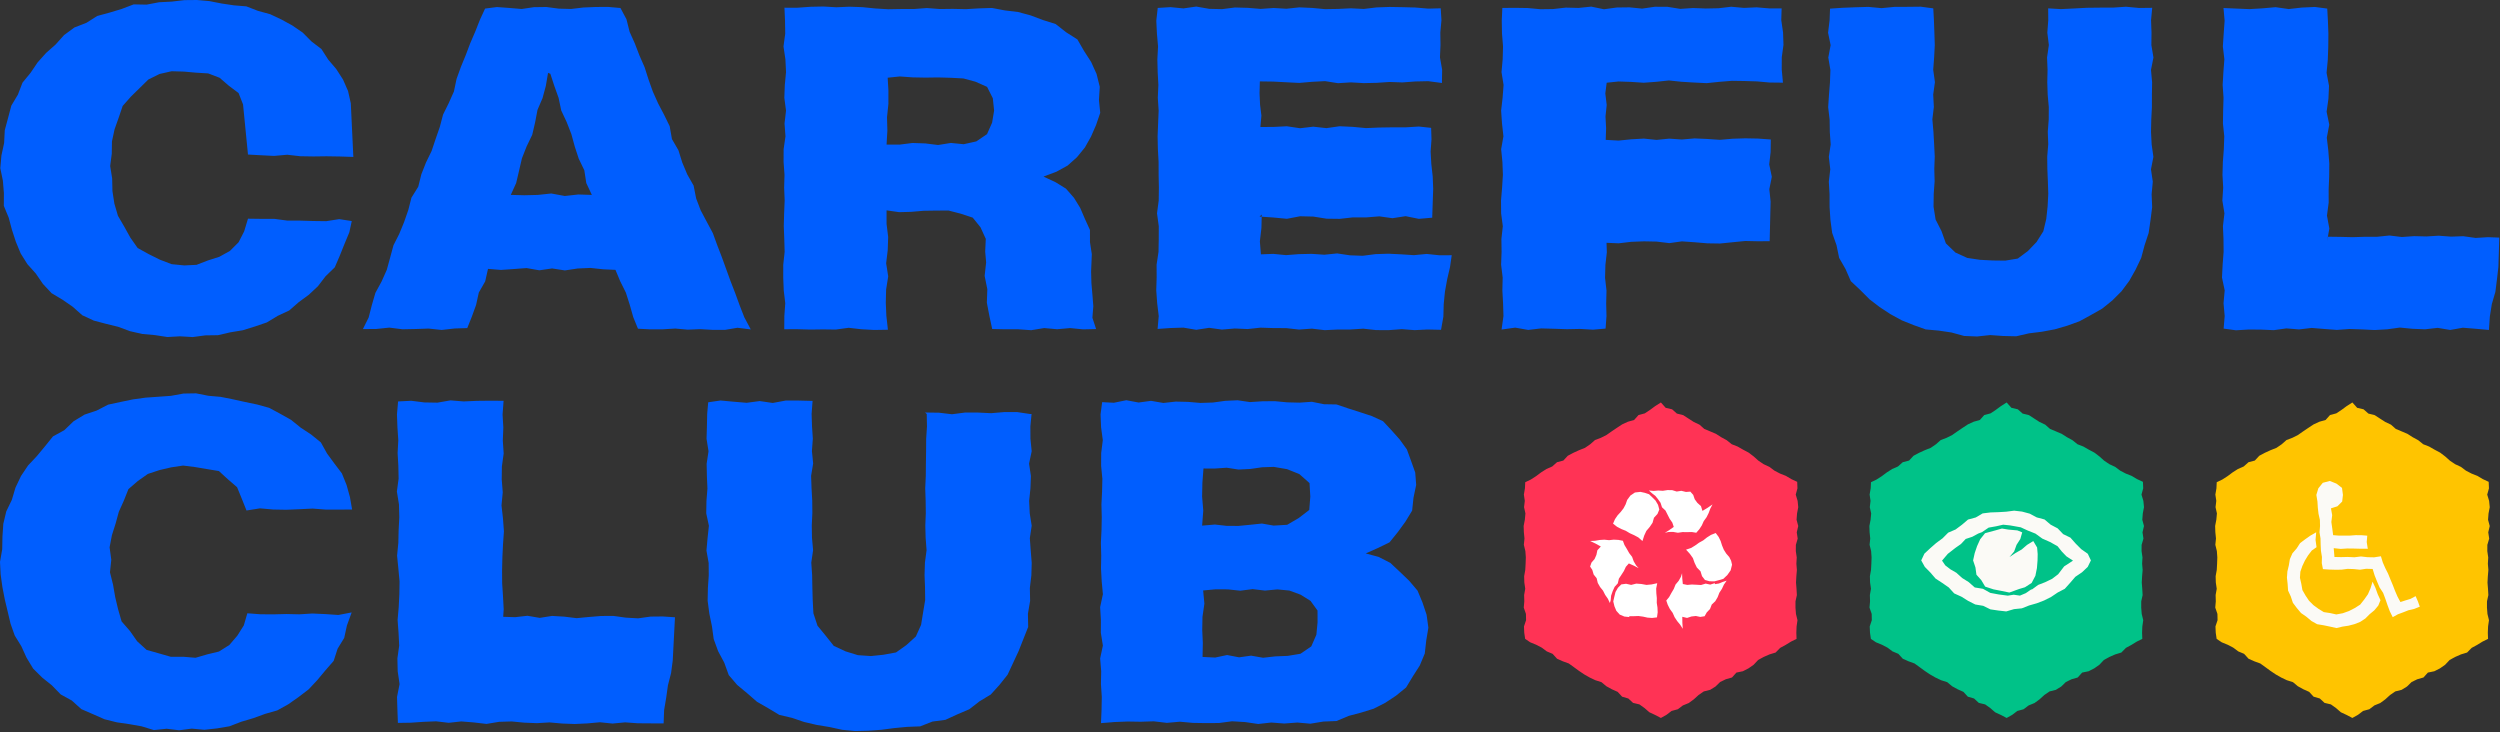 <?xml version="1.0" encoding="UTF-8"?>
<svg width="1786px" height="523px" viewBox="0 0 1786 523" version="1.1" xmlns="http://www.w3.org/2000/svg" xmlns:xlink="http://www.w3.org/1999/xlink">
    <rect x="0" y="0" width="1786" height="523" fill="#333333" stroke="none"/>
    <title>logotext</title>
    <g id="logotext" stroke="none" stroke-width="1" fill="none" fill-rule="evenodd">
        <g id="carefulclub" transform="translate(-0, 0.001)" fill="#005EFF">
            <polygon id="Fill-1" points="140.667 0 131.761 0.087 122.702 1.147 113.65 1.603 104.748 3.307 95.501 3.13 86.937 6.399 78.266 9.011 69.454 11.405 61.728 16.301 53.168 19.632 45.801 25.031 39.669 31.849 32.918 37.822 26.9 44.546 21.845 52.015 16.056 59.069 12.803 67.577 8.104 75.451 5.762 84.262 3.407 93.045 2.946 102.158 1.016 111.071 0.22 120.161 2.055 129.089 2.789 137.992 2.735 147.093 6.219 155.506 8.524 164.146 11.309 172.683 14.753 181.023 19.541 188.672 25.558 195.401 30.663 202.824 36.817 209.423 44.615 214.086 51.95 219.146 58.795 225.225 66.998 229.031 75.757 231.343 84.457 233.479 92.906 236.604 101.687 238.591 110.657 239.395 119.592 240.774 128.616 240.264 137.658 240.799 146.629 239.592 155.698 239.456 164.523 237.412 173.451 235.939 182.092 233.245 190.656 230.331 198.422 225.625 206.588 221.819 213.402 215.878 220.601 210.59 227.138 204.474 232.578 197.368 239.168 190.975 242.76 182.619 246.103 174.269 249.571 165.947 251.303 157.92 242.313 156.545 233.011 158.006 223.739 157.885 214.476 157.614 205.215 157.58 195.95 156.348 186.687 156.352 177.164 156.226 174.434 165.289 170.452 173.065 164.26 179.251 156.709 183.451 148.598 186.038 140.394 189.197 131.662 189.613 122.619 188.723 114.177 185.498 106.271 181.556 98.342 177.188 93.134 169.786 88.813 161.995 84.261 154.165 81.713 145.48 80.329 136.548 80.134 127.53 78.716 118.563 79.852 109.804 79.985 100.977 81.848 92.358 84.798 84.064 87.643 75.675 93.532 69.014 99.699 62.982 105.978 56.808 113.934 52.856 122.61 50.891 131.454 51.146 140.021 51.916 148.709 52.439 156.871 55.552 163.449 61.227 170.437 66.482 173.635 74.624 177.151 110.402 186.367 110.906 195.771 111.379 205.169 110.549 214.558 111.616 223.946 111.768 233.337 111.645 242.728 111.796 252.428 112.105 250.614 73.776 248.653 65.043 245.059 56.839 240.22 49.325 234.462 42.557 229.627 35.042 222.537 29.62 216.24 23.287 208.888 18.225 201.05 13.942 192.962 10.125 184.335 7.776 175.993 4.541 167.04 3.805 158.276 2.495 149.536 0.774"></polygon>
            <path d="M413.133,138.94 L403.483,140.009 L393.841,138.227 L384.207,139.25 L374.575,139.488 L364.905,139.229 L368.731,130.81 L370.824,121.915 L372.893,113.04 L376.233,104.578 L380.212,96.33 L382.286,87.458 L383.992,78.492 L387.593,70.097 L389.951,61.332 L391.526,52.047 L393.175,52.729 L395.987,61.319 L399.06,69.929 L400.947,78.924 L404.852,87.262 L408.18,95.791 L410.589,104.629 L413.432,113.324 L417.424,121.605 L418.857,130.811 L422.821,139.242 L413.133,138.94 Z M531.738,226.676 L528.404,218.128 L525.266,209.507 L521.947,200.968 L518.822,192.351 L515.695,183.733 L512.4,175.184 L509.263,166.569 L504.913,158.448 L500.593,150.32 L497.323,141.763 L495.53,132.62 L490.97,124.586 L487.428,116.154 L484.689,107.384 L480.051,99.382 L478.425,90.164 L474.387,81.92 L470.112,73.773 L466.375,65.409 L463.299,56.776 L460.508,48.034 L456.829,39.645 L453.549,31.099 L449.805,22.742 L447.551,13.78 L443.254,5.717 L434.482,4.941 L425.639,4.988 L416.801,5.354 L407.972,6.409 L399.144,6.169 L390.313,4.998 L381.483,5.113 L372.652,6.429 L363.825,5.673 L355.003,5.032 L346.539,6.131 L342.871,14.093 L339.528,22.556 L335.923,30.914 L332.711,39.411 L329.254,47.815 L326.17,56.362 L324.279,65.36 L320.57,73.67 L316.523,81.85 L314.201,90.676 L311.22,99.259 L308.337,107.87 L304.339,116.064 L301.015,124.502 L298.802,133.375 L293.924,141.236 L291.668,150.092 L288.68,158.668 L285.232,167.07 L281.105,175.214 L278.716,184.019 L276.304,192.809 L272.597,201.114 L268.213,209.16 L265.656,217.894 L263.396,226.745 L259.248,235.092 L268.796,235.021 L278.151,234.039 L287.498,235.235 L296.839,235.051 L306.178,234.727 L315.519,235.723 L324.861,234.661 L333.804,234.383 L337.025,226.366 L340.108,217.869 L342.065,208.996 L346.623,201.014 L348.628,192.09 L357.847,192.837 L367.002,192.204 L376.147,191.504 L385.283,193.1 L394.419,191.767 L403.557,193.19 L412.695,191.809 L421.833,191.409 L430.967,192.395 L439.684,192.782 L443.024,200.819 L447.111,209.025 L449.885,217.702 L452.367,226.477 L455.753,234.833 L464.576,235.294 L473.485,235.254 L482.386,234.713 L491.28,235.509 L500.173,235.148 L509.069,235.645 L517.963,235.664 L526.859,234.152 L536.357,235.341 L531.738,226.676 Z" id="Fill-2"></path>
            <path d="M708.768,87.603 L705.129,95.819 L697.45,101.022 L688.442,103.027 L679.311,102.115 L670.181,103.589 L661.05,102.46 L651.927,102.145 L642.811,103.291 L633.362,103.277 L633.939,93.378 L633.68,83.791 L634.674,74.214 L634.684,64.646 L634.156,55.517 L642.824,54.623 L651.951,55.27 L661.072,55.445 L670.184,55.318 L679.295,55.569 L688.251,56.043 L696.837,58.362 L705.172,62.06 L709.269,70.201 L710.189,78.97 L708.768,87.603 Z M781.065,218.664 L780.414,210.463 L779.711,202.243 L779.488,194.008 L779.995,181.581 L778.682,173.005 L778.677,164.291 L775.056,156.36 L771.712,148.553 L767.227,141.284 L761.522,134.77 L754.152,130.206 L745.475,126.139 L754.685,122.691 L762.642,118.325 L769.406,112.29 L775.081,105.312 L779.454,97.513 L783.039,89.292 L785.998,80.62 L785.087,71.463 L785.673,62.017 L783.393,52.844 L779.515,44.286 L774.469,36.451 L769.673,28.154 L761.607,23.026 L754.162,17.171 L745.101,14.314 L736.344,11.012 L727.269,8.57 L717.94,7.444 L708.65,5.685 L699.209,5.991 L689.951,6.548 L680.692,6.339 L671.439,6.451 L662.194,5.741 L652.951,6.43 L643.705,6.445 L634.459,6.608 L625.213,6.04 L615.971,5.098 L606.734,4.791 L597.491,5.189 L588.257,4.649 L579.018,4.842 L569.774,5.511 L560.414,5.498 L560.816,14.805 L560.97,23.994 L559.728,33.177 L561.093,42.353 L561.537,51.526 L560.672,60.703 L560.324,69.879 L561.532,79.056 L560.467,88.228 L561.141,97.396 L559.823,106.569 L559.788,115.734 L560.452,124.904 L560.194,134.079 L560.558,143.252 L560.179,152.423 L559.932,161.596 L560.289,170.767 L560.547,179.938 L559.553,189.107 L559.543,198.279 L559.896,207.446 L560.987,216.618 L560.338,225.786 L560.272,235.21 L569.686,235.191 L578.841,235.441 L587.99,235.318 L597.13,235.437 L606.27,234.175 L615.413,235.225 L624.554,235.723 L634.325,235.563 L633.21,225.567 L632.814,216.183 L633.045,206.806 L634.539,197.436 L633.065,188.068 L634.194,178.697 L634.51,169.326 L633.364,159.956 L633.357,150.274 L642.382,151.572 L651.103,151.333 L659.801,150.577 L668.491,150.443 L677.595,150.393 L686.414,152.672 L694.929,155.49 L700.462,162.369 L704.243,170.631 L703.824,179.766 L704.494,187.496 L703.429,197.1 L705.347,206.629 L705.006,216.232 L706.8,225.634 L708.819,235.043 L718.126,235.245 L727.41,235.229 L736.686,235.892 L745.955,234.36 L755.222,235.207 L764.493,234.372 L773.762,235.3 L783.07,235.082 L780.414,227.037 L781.065,218.664 Z" id="Fill-3"></path>
            <polygon id="Fill-4" points="1023.173 155.519 1013.613 156.344 1004.199 154.434 994.776 155.881 985.359 154.561 975.937 155.323 966.511 155.299 957.084 156.349 947.658 156.229 938.235 154.721 928.81 154.493 919.377 156.304 909.937 155.407 899.826 154.712 901.389 153.276 901.167 162.846 900.048 172.423 900.807 181.705 909.629 181.366 918.761 182.262 927.889 181.559 937.011 181.349 946.142 181.966 955.268 181.041 964.398 182.393 973.531 182.727 982.666 181.548 991.8 181.245 1000.932 181.684 1010.065 182.289 1019.205 181.415 1028.352 182.371 1037.119 182.331 1035.894 190.791 1033.87 199.513 1032.278 208.306 1031.39 217.22 1031.146 226.245 1029.482 235.61 1019.763 235.396 1010.587 235.845 1001.415 235.149 992.24 235.845 983.067 235.814 973.89 234.806 964.715 235.393 955.538 235.415 946.36 235.865 937.187 234.774 928.019 235.441 918.842 234.41 909.67 234.37 900.494 234.078 891.315 235.072 882.135 234.675 872.955 235.45 863.777 234.196 854.599 235.613 845.412 234.051 836.219 234.335 826.981 234.998 827.798 225.786 826.688 216.618 826.027 207.447 826.313 198.279 826.269 189.107 827.642 179.938 827.804 170.767 827.821 161.597 826.566 152.423 827.779 143.253 827.9 134.079 827.724 124.904 827.694 115.734 827.191 106.57 826.99 97.396 827.351 88.228 827.736 79.056 827.137 69.879 827.535 60.703 827.047 51.527 826.817 42.352 827.309 33.178 826.504 23.995 826.065 14.805 827.077 5.666 836.225 5.097 845.427 6.007 854.628 4.681 863.83 6.314 873.031 6.529 882.236 5.35 891.438 5.6 900.642 6.367 909.848 5.702 919.049 6.248 928.244 5.249 937.449 5.666 946.648 6.532 955.852 6.379 965.059 5.932 974.267 6.391 983.474 5.291 992.679 4.96 1001.885 5.12 1011.1 5.363 1020.32 6.166 1029.243 5.925 1029.771 14.455 1028.968 23.292 1029.101 32.131 1028.709 40.977 1030.272 49.83 1030.116 59.282 1020.324 58 1011.113 58.2 1001.907 58.881 992.693 58.557 983.483 59.171 974.27 59.377 965.052 58.847 955.834 59.423 946.615 57.963 937.401 58.44 928.184 59.235 918.959 58.775 909.729 58.286 900.038 58.15 899.817 66.665 900.177 74.651 901.161 82.65 900.419 90.741 909.921 90.669 919.335 90.202 928.758 91.609 938.176 90.498 947.598 91.537 957.024 90.187 966.449 90.629 975.876 91.512 985.3 91.111 994.725 90.96 1004.157 90.974 1013.597 90.393 1022.397 91.332 1022.66 99.488 1022.039 108.325 1022.532 117.164 1023.524 126.01 1023.869 134.856"></polygon>
            <polygon id="Fill-5" points="1073.262 5.682 1082.277 5.599 1091.365 5.733 1100.449 6.582 1109.535 6.464 1118.621 5.426 1127.71 5.665 1136.796 4.729 1145.885 6.613 1154.975 5.36 1164.061 5.241 1173.141 6.152 1182.23 4.823 1191.313 4.872 1200.401 6.349 1209.492 5.729 1218.584 6.076 1227.676 5.899 1236.766 4.812 1245.856 5.641 1254.954 5.237 1264.06 6.008 1272.793 5.999 1272.545 14.42 1273.821 23.222 1274.114 32.026 1272.907 40.837 1272.867 49.654 1273.74 59.058 1264.17 58.953 1255.182 58.148 1246.199 57.87 1237.206 57.739 1228.219 58.468 1219.229 59.401 1210.234 58.963 1201.239 58.419 1192.243 57.47 1183.25 58.441 1174.256 59.107 1165.255 58.509 1156.247 58.209 1147.814 59.097 1146.841 66.728 1147.827 74.987 1146.966 83.252 1147.406 91.524 1147.124 99.92 1156.286 100.43 1165.328 99.517 1174.379 99.007 1183.425 99.949 1192.475 99.041 1201.529 99.666 1210.582 98.872 1219.636 99.272 1228.688 99.895 1237.74 99.107 1246.8 98.819 1255.867 98.99 1265.072 99.654 1264.934 108.635 1263.935 117.472 1265.795 126.311 1264.004 135.157 1264.929 144.009 1264.245 172.298 1255.886 172.363 1246.844 172.165 1237.793 173.054 1228.748 173.972 1219.699 173.831 1210.645 173.067 1201.59 172.429 1192.536 173.684 1183.486 172.589 1174.433 172.41 1165.372 172.754 1156.306 173.822 1147.7 173.459 1147.928 180.213 1146.9 189.331 1146.646 198.447 1147.688 207.564 1147.454 216.689 1147.674 225.82 1147.031 234.74 1137.988 235.521 1128.736 234.987 1119.484 235.178 1110.234 234.865 1100.983 234.618 1091.725 235.698 1082.459 234.056 1072.718 235.433 1074.069 225.786 1073.79 216.618 1073.292 207.447 1073.508 198.279 1072.389 189.107 1072.729 179.938 1072.598 170.767 1073.609 161.597 1072.404 152.423 1072.33 143.253 1073.089 134.079 1073.67 124.904 1073.325 115.734 1072.418 106.57 1074.042 97.396 1073.033 88.228 1072.403 79.056 1073.451 69.879 1074.152 60.703 1072.679 51.527 1073.505 42.352 1073.762 33.178 1073.027 23.994 1072.855 14.804"></polygon>
            <polygon id="Fill-6" points="1381.135 5.98 1381.597 14.464 1381.924 23.314 1382.206 32.16 1381.75 41 1381.087 49.849 1382.315 58.692 1381.079 67.541 1381.545 76.392 1380.48 85.244 1381.246 94.096 1381.745 102.945 1382.176 111.796 1381.862 120.654 1382.093 129.519 1381.456 138.383 1381.321 147.641 1382.781 156.815 1386.998 165.083 1390.141 173.872 1396.91 180.391 1405.395 184.258 1414.484 185.612 1423.564 186.084 1432.515 186.192 1441.486 184.727 1448.762 179.306 1454.9 172.897 1459.752 165.225 1461.861 156.381 1462.824 147.401 1463.284 138.383 1462.993 129.534 1462.629 120.684 1462.542 111.838 1463.263 102.998 1462.934 94.149 1463.604 85.305 1463.656 76.458 1462.86 67.605 1462.574 58.754 1462.779 49.902 1462.415 41.053 1463.693 32.202 1462.612 23.344 1463.279 14.479 1463.209 5.962 1472.203 6.507 1481.527 6.06 1490.85 5.557 1500.171 5.448 1509.493 5.44 1518.824 4.804 1528.161 5.692 1537.53 5.582 1536.718 14.486 1537.046 23.359 1536.948 32.227 1538.424 41.089 1536.67 49.961 1537.469 58.827 1537.327 67.697 1537.319 76.571 1536.872 85.445 1536.687 94.319 1537.15 103.191 1538.388 112.064 1536.659 120.944 1537.956 129.831 1537.123 138.718 1537.501 148.021 1536.328 157.255 1534.995 166.449 1532.076 175.268 1529.683 184.217 1525.693 192.573 1521.141 200.644 1515.596 208.098 1509.02 214.67 1501.767 220.499 1493.686 225.094 1485.515 229.549 1476.763 232.705 1467.825 235.293 1458.689 236.999 1449.479 238.136 1440.346 240.245 1431.004 240.027 1421.703 239.38 1412.433 240.384 1403.165 240.004 1394.132 237.528 1385.029 236.179 1375.758 235.345 1367.031 232.229 1358.472 228.774 1350.403 224.353 1342.752 219.331 1335.508 213.755 1329.06 207.266 1322.225 200.859 1318.491 192.299 1313.886 184.226 1311.993 175.117 1308.892 166.355 1307.658 157.165 1307.052 147.92 1307.031 138.665 1306.515 129.797 1307.549 120.928 1306.526 112.064 1307.835 103.205 1307.217 94.337 1307.081 85.475 1306.043 76.608 1306.626 67.737 1307.325 58.867 1307.642 49.996 1306.138 41.128 1307.798 32.258 1305.974 23.381 1307.056 14.498 1307.391 6.169 1316.186 5.568 1325.51 5.191 1334.833 4.925 1344.155 5.813 1353.477 4.904 1362.807 4.879 1372.161 4.775"></polygon>
            <polygon id="Fill-7" points="1644.39 5.402 1635.045 6.47 1625.708 5.126 1616.372 5.952 1607.034 6.512 1597.696 6.133 1588.466 5.724 1589.263 14.81 1588.612 23.994 1588.009 33.178 1589.089 42.352 1588.39 51.527 1587.867 60.703 1588.484 69.879 1588.214 79.056 1588.068 88.228 1589.015 97.396 1588.698 106.57 1588.011 115.734 1587.749 124.904 1588.242 134.079 1587.654 143.253 1589.129 152.423 1588.064 161.597 1588.454 170.767 1588.546 179.938 1587.847 189.107 1587.386 198.279 1589.316 207.447 1588.494 216.618 1589.312 225.786 1588.559 234.754 1597.378 235.954 1606.396 235.408 1615.409 235.47 1624.414 235.863 1633.417 234.605 1642.423 235.34 1651.429 234.278 1660.434 235.012 1669.436 235.69 1678.434 235.033 1687.438 235.329 1696.432 235.773 1705.432 235.259 1714.436 234.006 1723.44 234.888 1732.44 235.261 1741.442 234.219 1750.442 235.729 1759.443 234.116 1768.442 234.857 1778.088 235.714 1778.751 226.075 1780.166 217.215 1782.697 208.545 1783.819 199.653 1784.849 190.744 1785.501 169.736 1777.381 169.444 1768.576 169.98 1759.776 168.745 1750.984 169.047 1742.194 168.379 1733.401 168.916 1724.609 168.697 1715.816 169.321 1707.026 168.233 1698.241 169.154 1689.451 169.163 1680.67 169.433 1671.883 169.22 1663.15 169.11 1662.421 172.593 1664.084 163.302 1662.383 154.015 1663.605 144.737 1663.587 135.461 1663.969 126.182 1664.056 116.903 1663.348 107.624 1662.263 98.349 1664.04 89.079 1662.122 79.803 1663.44 70.536 1663.845 61.264 1662.103 51.987 1662.978 42.711 1663.313 33.437 1663.401 24.162 1663.064 14.889 1662.579 6.132 1653.74 4.969"></polygon>
            <polygon id="Fill-8" points="131.122 281.148 122.08 282.791 113.064 283.437 104.034 284.069 95.05 285.302 86.158 287.153 77.214 289.082 69.082 293.297 60.382 296.201 52.564 300.953 45.928 307.331 37.843 311.761 32.093 318.908 26.314 325.855 20.066 332.506 14.983 340.089 11.065 348.336 8.468 357.085 4.478 365.342 2.363 374.225 1.753 383.348 1.577 392.413 -2.84217094e-14 401.424 0.465 410.41 1.7 419.311 3.4 428.104 5.464 436.801 7.53 445.533 10.521 454.012 15.245 461.681 18.976 469.889 23.669 477.633 30.101 484.015 37.113 489.661 43.391 496.11 51.284 500.45 58.101 506.59 66.401 510.195 74.679 513.838 83.454 516.034 92.382 517.325 101.195 518.891 109.928 521.569 119.019 520.617 127.977 521.697 136.956 520.532 146.031 521.356 155.012 520.376 163.918 518.862 172.409 515.594 180.986 513.053 189.376 509.996 198.086 507.506 205.971 503.121 213.342 497.935 220.504 492.466 226.659 485.886 232.405 478.989 238.37 472.141 241.195 463.42 245.914 455.711 247.829 446.881 251.231 437.526 241.691 439.34 232.371 438.699 223.1 438.293 213.837 438.87 204.576 438.659 195.312 438.892 186.048 438.832 176.701 438.12 174.195 446.742 169.543 454.133 163.85 460.776 156.442 465.446 148.01 467.489 139.698 469.909 131.027 469.201 122.099 469.229 113.54 466.77 104.746 464.283 97.998 458.144 92.841 450.804 86.864 443.913 84.346 435.181 82.283 426.467 80.752 417.664 78.567 408.854 79.508 399.828 78.291 391.007 79.956 382.331 82.615 373.963 84.903 365.6 88.452 357.708 91.761 349.41 98.491 343.604 105.626 338.573 113.873 335.851 122.224 333.88 130.814 332.593 139.326 333.659 147.695 335.083 156.38 336.517 162.853 342.44 169.374 348.065 172.638 356.052 176.098 364.702 185.73 363.165 195.134 363.996 204.532 364.167 213.921 363.783 223.31 363.329 232.7 364.045 242.091 364.046 251.552 364.013 249.982 355.039 247.592 346.46 244.241 338.191 238.83 331.054 233.635 323.968 229.237 316.072 222.295 310.43 214.875 305.554 207.964 299.964 200.211 295.611 192.33 291.373 183.714 288.983 175.007 287.172 166.365 285.253 157.669 283.52 148.836 282.74 140.038 281.002"></polygon>
            <polygon id="Fill-9" points="284.401 286.789 293.827 286.319 303.166 287.495 312.503 287.655 321.839 286.018 331.175 286.779 340.521 286.374 349.872 286.266 359.764 286.334 359.038 296.153 359.575 305.426 359.207 314.701 359.822 323.975 358.548 333.25 358.433 342.528 359.163 351.8 358.274 361.067 359.32 370.343 360.005 379.613 359.351 388.888 358.901 398.167 358.685 407.446 358.747 416.725 359.344 426.001 359.839 435.279 359.478 440.647 368.014 440.912 376.8 439.907 385.582 441.406 394.373 440.01 403.158 440.531 411.947 441.617 420.74 440.768 429.533 440.053 438.325 440.023 447.115 441.247 455.908 441.74 464.707 440.492 473.512 440.402 482.204 440.984 480.596 471.945 479.423 480.829 477.18 489.538 475.937 498.419 474.447 507.266 474.087 516.815 464.577 516.771 455.577 516.704 446.577 516.052 437.577 516.903 428.574 515.979 419.572 516.81 410.57 517.224 401.565 516.89 392.565 516.088 383.57 516.62 374.567 516.27 365.57 515.404 356.567 515.666 347.562 517.167 338.555 516.113 329.548 515.382 320.546 516.373 311.541 515.311 302.527 515.676 293.509 516.293 284.257 516.444 283.906 507.05 283.632 497.882 285.457 488.71 284.113 479.543 283.899 470.372 285.188 461.202 284.719 452.031 284.038 442.86 284.844 433.687 285.298 424.517 285.44 415.343 284.587 406.168 283.676 396.998 284.565 387.833 284.786 378.66 285.267 369.492 285.012 360.32 283.529 351.143 284.764 341.967 284.572 332.79 284.06 323.617 284.541 314.441 283.923 305.258 283.591 296.073"></polygon>
            <polygon id="Fill-10" points="505.933 287.398 505.206 295.763 505.026 304.646 504.759 313.523 506.171 322.393 504.83 331.26 505.005 340.131 505.389 349.002 504.696 357.873 504.538 366.739 506.433 375.602 505.479 384.469 504.696 393.328 506.261 402.193 506.332 411.062 505.73 419.929 505.535 429.19 506.748 438.368 508.607 447.4 509.871 456.579 513.047 465.265 517.403 473.393 520.606 482.258 526.682 489.362 533.839 495.294 540.793 501.358 548.8 505.946 556.751 510.73 565.828 512.847 574.541 515.815 583.525 517.895 592.634 519.396 601.737 521.385 610.991 522.249 620.284 522.034 629.588 521.362 638.819 520.144 648.043 519.275 657.39 518.917 666.135 515.482 675.432 514.236 683.894 510.342 692.451 506.698 699.809 500.992 707.803 496.165 714.053 489.254 719.838 481.99 723.765 473.572 727.653 465.242 731.058 456.647 734.529 447.9 734.346 438.452 735.913 429.278 735.735 419.982 736.801 411.096 737.057 402.209 736.356 393.328 735.712 384.456 737.044 375.584 735.642 366.71 735.221 357.836 736.143 348.962 736.494 340.091 735.166 331.225 737.037 322.354 736.154 313.491 736.104 304.623 736.945 295.751 735.718 295.735 726.738 294.399 717.401 294.384 708.071 295.178 698.749 294.734 689.428 294.722 680.104 295.935 670.78 294.832 660.822 294.692 662.051 295.744 662.231 304.608 661.66 313.466 661.598 322.317 661.468 331.167 661.385 340.018 660.984 348.871 661.281 357.722 661.394 366.57 661.042 375.414 661.275 384.262 661.942 393.103 660.771 401.948 660.498 410.799 660.837 419.648 660.942 428.63 659.476 437.463 658.023 446.378 654.286 454.703 647.54 460.823 640.106 466.102 631.136 467.754 622.14 468.685 612.886 468.048 604.046 465.323 595.651 461.427 589.924 454.208 584.024 447.018 581.095 438.141 580.602 428.838 580.349 419.648 580.189 410.783 579.579 401.918 580.876 393.061 580.083 384.21 579.938 375.36 580.348 366.509 580.259 357.657 579.773 348.805 579.454 339.957 580.917 331.114 580.038 322.265 580.682 313.424 580.106 304.579 579.812 295.728 580.507 286.406 570.704 286.163 561.385 286.132 552.054 287.878 542.731 286.514 533.411 287.756 524.087 286.979 514.764 286.111"></polygon>
            <path d="M940.421,453.444 L936.784,461.773 L929.079,467.034 L919.987,468.553 L910.922,468.928 L902.353,469.906 L893.782,468.388 L885.218,469.593 L876.661,467.944 L868.107,469.754 L859.102,469.316 L859.299,459.483 L858.886,450.068 L859.052,440.653 L860.411,431.247 L859.53,421.824 L868.387,421.006 L877.226,421.048 L886.059,421.994 L894.884,420.865 L903.708,421.909 L912.534,421.074 L921.127,421.882 L929.157,424.843 L936.256,429.282 L941.239,436.17 L941.262,444.676 L940.421,453.444 Z M858.781,354.684 L859.004,344.593 L859.768,334.694 L867.964,334.713 L876.379,334.143 L884.789,335.445 L893.191,335.033 L901.593,333.826 L909.995,333.536 L919.469,335.164 L928.257,338.689 L935.512,345.106 L936.088,354.736 L935.333,364.296 L927.832,370.068 L919.553,374.918 L909.898,375.484 L901.529,374.018 L893.1,374.905 L884.706,375.715 L876.32,375.673 L867.936,374.728 L858.798,375.504 L859.616,364.782 L858.781,354.684 Z M1019.163,439.196 L1016.244,430.454 L1012.698,421.954 L1006.734,414.927 L1000.117,408.565 L993.245,402.129 L984.871,397.85 L975.687,395.365 L984.255,391.546 L992.695,387.437 L998.603,380.12 L1003.991,372.73 L1008.827,364.8 L1009.807,355.543 L1011.712,346.452 L1011.052,337.612 L1008.081,329.289 L1005.076,321.068 L999.956,313.966 L994.146,307.448 L988.029,300.904 L979.91,297.191 L971.52,294.444 L963.177,291.766 L954.781,288.933 L945.9,288.782 L937.199,287.034 L928.357,287.647 L919.505,287.424 L910.652,286.594 L901.807,286.676 L892.969,287.246 L884.132,285.945 L875.292,286.356 L866.453,287.564 L857.613,287.854 L848.777,287.098 L839.946,286.897 L831.109,287.876 L822.282,286.357 L813.448,287.563 L804.611,285.913 L795.775,287.723 L787.375,287.298 L786.237,296.052 L786.613,305.258 L787.838,314.442 L786.692,323.617 L786.641,332.791 L787.526,341.967 L787.318,351.144 L786.867,360.32 L787.089,369.492 L786.916,378.66 L786.477,387.834 L786.716,396.999 L786.554,406.169 L787.057,415.343 L787.912,424.517 L785.943,433.688 L786.486,442.861 L786.438,452.031 L787.898,461.202 L785.943,470.372 L786.689,479.544 L786.517,488.711 L787.111,497.882 L786.944,507.05 L786.558,516.606 L796.277,515.813 L805.615,515.456 L814.946,515.608 L824.27,515.307 L833.592,516.415 L842.916,515.586 L852.24,516.433 L861.565,516.582 L870.885,516.512 L880.2,515.278 L889.522,515.846 L898.834,517.214 L908.152,516.179 L917.475,516.882 L926.795,516.183 L936.158,517.001 L945.419,515.483 L954.788,515.098 L963.553,511.42 L972.471,509.056 L981.316,506.316 L989.573,502.121 L997.297,497.015 L1004.517,491.142 L1009.343,483.177 L1014.292,475.424 L1017.867,466.859 L1018.899,457.629 L1020.426,448.43 L1019.163,439.196 Z" id="Fill-11"></path>
        </g>
        <g id="recycle" transform="translate(1088.495, 287.524)">
            <polygon id="recycle-hex" fill="#FF3355" points="194.968 83.783 195.314 79.295 196.169 74.808 195.731 70.321 194.377 65.83 195.609 61.336 195.418 56.7 191.209 54.742 187.357 52.448 183.141 50.779 179.162 48.702 175.545 45.997 171.464 44.097 167.733 41.591 164.315 38.539 160.711 35.809 156.746 33.706 152.855 31.477 148.633 29.828 145.101 26.976 141.163 24.831 137.381 22.408 133.221 20.644 129.053 18.892 125.622 15.856 121.551 13.931 117.767 11.508 114.002 9.054 109.469 7.93 106.041 4.889 101.465 3.824 98.041 5.68434189e-14 93.937 2.619 90.304 5.295 86.563 7.786 82.073 8.977 78.928 12.499 74.477 13.759 70.387 15.644 66.631 18.11 62.902 20.622 59.219 23.213 55.205 25.232 50.965 26.848 47.533 29.874 43.824 32.415 39.611 34.091 35.513 35.962 31.548 38.067 28.346 41.498 23.841 42.672 20.419 45.723 16.282 47.532 12.493 49.944 8.87 52.648 5.095 55.072 1.136 56.973 0.924 61.324 0.163 65.808 0.822 70.293 0.281 74.777 1.271 79.262 0.859 83.746 -1.13686838e-13 88.232 0.152 92.717 0.595 97.203 0.14 101.688 1.23 106.174 1.557 110.661 1.4 115.146 1.158 119.628 0.362 124.114 0.483 128.598 1.136 133.084 0.341 137.572 0.472 142.059 0.084 146.547 1.632 151.034 1.733 155.521 0.233 160.012 0.431 164.506 1.079 168.902 4.729 171.349 8.916 173.063 12.903 175.13 16.522 177.827 20.692 179.575 23.852 183.07 27.973 184.903 32.251 186.463 35.908 189.101 39.55 191.763 43.282 194.269 47.173 196.491 51.236 198.424 55.606 199.82 59.102 202.738 63.035 204.893 67.153 206.736 70.342 210.188 74.78 211.478 78.153 214.615 82.707 215.7 86.375 218.323 89.824 221.325 93.917 223.229 98.04 225.389 102.084 223.118 105.679 220.378 110.155 219.158 113.759 216.435 117.951 214.725 121.59 212.06 124.984 208.967 128.697 206.428 133.224 205.297 137.043 202.943 140.36 199.717 144.396 197.748 148.839 196.473 151.991 192.967 156.617 192.006 160.615 189.962 164.305 187.378 167.517 183.965 171.455 181.811 175.59 179.994 179.996 178.651 183.257 175.324 187.203 173.182 191.036 170.828 194.967 168.882 194.81 164.518 194.983 160.034 195.625 155.549 194.543 151.065 194.195 146.58 194.204 142.095 195.19 137.611 194.933 133.126 194.579 128.639 194.824 124.154 195.199 119.668 194.839 115.181 195.095 110.696 194.437 106.214 194.472 101.728 195.778 97.244 195.11 92.759 196.164 88.271"></polygon>
            <path d="M146.898,110.448 L148.201,113.034 L148.876,115.921 L147.878,119.926 L145.551,123.231 L142.633,126.029 L139.545,126.924 L136.385,127.775 L132.836,127.748 L129.523,126.805 L127.436,124.101 L126.33,120.564 L123.722,117.896 L122.143,114.632 L120.905,111.171 L118.798,108.204 L116.017,105.144 L119.711,103.903 L122.583,102.128 L125.341,100.157 L128.294,98.525 L130.972,96.409 L133.835,94.606 L137.214,93.255 L139.308,96.066 L140.733,98.993 L141.738,102.164 L142.991,105.192 L144.729,107.943 L146.898,110.448 Z M136.6,129.796 L139.458,129.344 L142.083,128.261 L145.015,127.304 L143.081,130.097 L141.657,133.135 L139.821,135.936 L138.595,139.087 L136.908,141.973 L134.37,144.372 L133.147,147.532 L130.776,150.031 L129.278,152.712 L126.177,153.205 L123.036,152.545 L119.894,152.884 L116.748,153.926 L113.334,153.11 L113.382,157.449 L113.675,161.688 L111.814,158.759 L109.658,156.152 L107.814,153.359 L106.449,150.28 L104.469,147.567 L102.95,144.572 L101.893,141.495 L103.937,139.015 L105.548,136.082 L107.255,133.207 L108.522,130.068 L110.706,127.476 L112.353,124.558 L113.168,121.965 L113.314,125.591 L113.718,129.691 L116.884,130.338 L120.169,130.053 L123.452,130.212 L126.736,130.4 L130.022,129.403 L133.311,130.112 L136.603,129.059 L136.6,129.796 Z M95.885,68.96 L94.055,66.705 L91.795,64.966 L89.494,62.897 L92.837,63.183 L96.14,62.906 L99.442,63.102 L102.744,62.595 L106.045,62.622 L109.35,63.628 L112.658,63.114 L115.964,63.927 L119.067,63.691 L121.14,66.016 L122.208,69.14 L124.136,71.76 L126.676,74.029 L127.742,77.468 L131.443,75.225 L134.926,72.824 L133.319,75.895 L132.138,79.06 L130.64,82.046 L128.654,84.761 L127.293,87.825 L125.458,90.632 L123.321,93.079 L120.166,92.555 L116.836,92.632 L113.507,92.597 L110.171,93.076 L106.848,92.487 L103.514,92.526 L100.879,93.122 L103.914,91.241 L107.232,88.896 L106.21,85.822 L104.322,83.11 L102.819,80.178 L101.339,77.231 L98.834,74.874 L97.803,71.662 L95.885,68.96 Z M75.454,153.301 L71.948,152.937 L68.631,151.531 L66.214,148.851 L64.853,145.581 L64.024,142.14 L64.774,138.797 L65.617,135.411 L67.356,132.365 L69.776,129.972 L73.181,129.519 L76.819,130.332 L80.455,129.409 L84.09,129.676 L87.73,130.336 L91.372,129.997 L95.431,129.119 L94.678,132.958 L94.796,136.349 L95.14,139.739 L95.093,143.129 L95.604,146.522 L95.752,149.918 L95.249,153.539 L91.755,153.943 L88.499,153.708 L85.241,152.989 L81.98,152.555 L78.716,152.679 L75.457,152.691 L75.454,153.301 Z M73.964,69.622 L76.235,66.518 L79.496,64.316 L83.407,63.864 L86.539,64.54 L89.58,65.552 L91.904,67.764 L94.212,70.072 L96.015,73.147 L96.913,76.487 L95.61,79.64 L93.095,82.364 L92.084,85.956 L90.042,88.952 L87.66,91.753 L86.139,95.059 L84.874,98.997 L81.935,96.416 L78.946,94.815 L75.843,93.41 L72.937,91.666 L69.75,90.405 L66.741,88.825 L63.863,86.573 L65.259,83.356 L67.091,80.666 L69.342,78.218 L71.346,75.625 L72.87,72.749 L73.964,69.622 Z M63.626,134.72 L62.487,138.01 L62.164,141.39 L61.595,143.264 L60.151,140.208 L58.233,137.461 L56.724,134.476 L54.608,131.845 L52.954,128.946 L52.145,125.553 L50.019,122.921 L49.041,119.621 L47.471,117.211 L48.473,114.365 L50.657,111.874 L51.974,108.887 L52.682,105.547 L55.139,102.902 L51.336,100.799 L47.503,98.964 L50.973,98.807 L54.308,98.235 L57.65,98.026 L61.002,98.376 L64.343,98.01 L67.697,98.182 L70.892,98.797 L72.017,101.813 L73.752,104.683 L75.388,107.607 L77.474,110.281 L78.626,113.475 L80.33,116.369 L82.169,118.378 L78.933,116.692 L75.159,114.994 L73.016,117.407 L71.62,120.388 L69.84,123.147 L68.036,125.891 L67.256,129.23 L64.998,131.718 L63.626,134.72 Z" fill="#FFFFFF"></path>
        </g>
        <g id="handi" transform="translate(1582.495, 287.524)">
            <polygon id="handi-hex" fill="#FFC400" points="194.968 83.783 195.314 79.295 196.169 74.808 195.731 70.321 194.377 65.83 195.609 61.336 195.418 56.7 191.209 54.742 187.357 52.448 183.141 50.779 179.162 48.702 175.545 45.997 171.464 44.097 167.733 41.591 164.315 38.539 160.711 35.809 156.746 33.706 152.855 31.477 148.633 29.828 145.101 26.976 141.163 24.831 137.381 22.408 133.221 20.644 129.053 18.892 125.622 15.856 121.551 13.931 117.767 11.508 114.002 9.054 109.469 7.93 106.041 4.889 101.465 3.824 98.041 5.68434189e-14 93.937 2.619 90.304 5.295 86.563 7.786 82.073 8.977 78.928 12.499 74.477 13.759 70.387 15.644 66.631 18.11 62.902 20.622 59.219 23.213 55.205 25.232 50.965 26.848 47.533 29.874 43.824 32.415 39.611 34.091 35.513 35.962 31.548 38.067 28.346 41.498 23.841 42.672 20.419 45.723 16.282 47.532 12.493 49.944 8.87 52.648 5.095 55.072 1.136 56.973 0.924 61.324 0.163 65.808 0.822 70.293 0.281 74.777 1.271 79.262 0.859 83.746 -1.13686838e-13 88.232 0.152 92.717 0.595 97.203 0.14 101.688 1.23 106.174 1.557 110.661 1.4 115.146 1.158 119.628 0.362 124.114 0.483 128.598 1.136 133.084 0.341 137.572 0.472 142.059 0.084 146.547 1.632 151.034 1.733 155.521 0.233 160.012 0.431 164.506 1.079 168.902 4.729 171.349 8.916 173.063 12.903 175.13 16.522 177.827 20.692 179.575 23.852 183.07 27.973 184.903 32.251 186.463 35.908 189.101 39.55 191.763 43.282 194.269 47.173 196.491 51.236 198.424 55.606 199.82 59.102 202.738 63.035 204.893 67.153 206.736 70.342 210.188 74.78 211.478 78.153 214.615 82.707 215.7 86.375 218.323 89.824 221.325 93.917 223.229 98.04 225.389 102.084 223.118 105.679 220.378 110.155 219.158 113.759 216.435 117.951 214.725 121.59 212.06 124.984 208.967 128.697 206.428 133.224 205.297 137.043 202.943 140.36 199.717 144.396 197.748 148.839 196.473 151.991 192.967 156.617 192.006 160.615 189.962 164.305 187.378 167.517 183.965 171.455 181.811 175.59 179.994 179.996 178.651 183.257 175.324 187.203 173.182 191.036 170.828 194.967 168.882 194.81 164.518 194.983 160.034 195.625 155.549 194.543 151.065 194.195 146.58 194.204 142.095 195.19 137.611 194.933 133.126 194.579 128.639 194.824 124.154 195.199 119.668 194.839 115.181 195.095 110.696 194.437 106.214 194.472 101.728 195.778 97.244 195.11 92.759 196.164 88.271"></polygon>
            <path d="M72.19,92.739 L71.732,98.181 L72.442,103.381 L69.009,105.812 L66.373,109.27 L64.136,112.923 L62.315,116.796 L60.888,120.887 L60.584,125.22 L61.575,129.626 L62.35,134.032 L64.567,137.918 L67.042,141.602 L70.181,144.753 L73.773,147.387 L77.637,149.764 L82.12,150.451 L86.568,151.434 L91.217,150.566 L95.596,149.002 L99.7,146.905 L103.619,144.411 L106.502,140.769 L109.159,136.999 L111.007,132.754 L112.454,128.051 L114.527,132.447 L116.148,136.972 L118.124,141.259 L116.555,145.092 L113.74,148.474 L110.362,151.267 L107.261,154.377 L103.576,156.786 L99.477,158.384 L95.248,159.478 L90.961,160.131 L86.646,161.154 L82.043,160.12 L77.531,159.177 L72.872,158.407 L68.777,156.102 L65.207,153.09 L61.367,150.425 L58.356,146.851 L55.541,143.101 L54.063,138.637 L52.108,134.398 L51.789,129.735 L51.297,125.147 L51.621,120.697 L52.654,116.368 L53.396,111.887 L55.222,107.727 L58.222,104.298 L60.684,100.485 L64.302,97.755 L67.96,95.172 L72.19,92.739 Z M81.913,56.068 L86.588,57.936 L90.628,61.006 L91.298,66.038 L90.761,70.774 L87.341,74.181 L82.742,75.636 L83.611,80.495 L83.022,85.412 L83.71,90.248 L84.294,94.793 L88.085,95.087 L92.219,95.099 L96.349,95.091 L100.477,94.793 L104.604,94.832 L108.69,95.154 L108.289,99.654 L109.039,104.516 L103.955,104.501 L99.178,104.369 L94.402,104.312 L89.632,104.608 L84.709,104.077 L85.245,110.375 L90.027,110.482 L94.742,110.367 L99.457,110.591 L104.161,110.014 L108.873,110.537 L113.583,110.628 L118.429,109.876 L119.769,114.289 L121.555,118.346 L123.552,122.303 L125.222,126.4 L126.937,130.477 L128.532,134.608 L130.278,138.673 L132.376,142.566 L135.963,141.405 L139.594,140.305 L143.221,138.351 L144.861,142.117 L146.212,145.874 L142.26,147.473 L138.214,148.405 L134.397,149.904 L130.552,151.327 L126.858,153.376 L124.763,149.144 L123.14,144.795 L121.642,140.396 L120.021,136.054 L117.455,132.117 L115.651,127.852 L113.936,123.55 L112.524,118.954 L107.929,118.808 L103.49,119.478 L99.055,119.016 L94.625,118.868 L90.194,119.457 L85.762,119.491 L81.33,119.367 L77.009,119.055 L76.185,114.791 L76.293,110.351 L75.59,105.971 L75.377,101.56 L75.278,97.142 L74.569,92.766 L74.938,88.314 L74.835,83.895 L73.852,79.54 L73.357,75.153 L73.09,70.788 L72.312,66.038 L73.73,61.316 L76.916,57.383 L81.913,56.068 Z" fill="#FBFAF6"></path>
        </g>
        <g id="eye" transform="translate(1335.495, 287.524)">
            <polygon id="eye-hex" fill="#00C288" points="194.968 83.783 195.314 79.295 196.169 74.808 195.731 70.321 194.377 65.83 195.609 61.336 195.418 56.7 191.209 54.742 187.357 52.448 183.141 50.779 179.162 48.702 175.545 45.997 171.464 44.097 167.733 41.591 164.315 38.539 160.711 35.809 156.746 33.706 152.855 31.477 148.633 29.828 145.101 26.976 141.163 24.831 137.381 22.408 133.221 20.644 129.053 18.892 125.622 15.856 121.551 13.931 117.767 11.508 114.002 9.054 109.469 7.93 106.041 4.889 101.465 3.824 98.041 5.68434189e-14 93.937 2.619 90.304 5.295 86.563 7.786 82.073 8.977 78.928 12.499 74.477 13.759 70.387 15.644 66.631 18.11 62.902 20.622 59.219 23.213 55.205 25.232 50.965 26.848 47.533 29.874 43.824 32.415 39.611 34.091 35.513 35.962 31.548 38.067 28.346 41.498 23.841 42.672 20.419 45.723 16.282 47.532 12.493 49.944 8.87 52.648 5.095 55.072 1.136 56.973 0.924 61.324 0.163 65.808 0.822 70.293 0.281 74.777 1.271 79.262 0.859 83.746 -1.13686838e-13 88.232 0.152 92.717 0.595 97.203 0.14 101.688 1.23 106.174 1.557 110.661 1.4 115.146 1.158 119.628 0.362 124.114 0.483 128.598 1.136 133.084 0.341 137.572 0.472 142.059 0.084 146.547 1.632 151.034 1.733 155.521 0.233 160.012 0.431 164.506 1.079 168.902 4.729 171.349 8.916 173.063 12.903 175.13 16.522 177.827 20.692 179.575 23.852 183.07 27.973 184.903 32.251 186.463 35.908 189.101 39.55 191.763 43.282 194.269 47.173 196.491 51.236 198.424 55.606 199.82 59.102 202.738 63.035 204.893 67.153 206.736 70.342 210.188 74.78 211.478 78.153 214.615 82.707 215.7 86.375 218.323 89.824 221.325 93.917 223.229 98.04 225.389 102.084 223.118 105.679 220.378 110.155 219.158 113.759 216.435 117.951 214.725 121.59 212.06 124.984 208.967 128.697 206.428 133.224 205.297 137.043 202.943 140.36 199.717 144.396 197.748 148.839 196.473 151.991 192.967 156.617 192.006 160.615 189.962 164.305 187.378 167.517 183.965 171.455 181.811 175.59 179.994 179.996 178.651 183.257 175.324 187.203 173.182 191.036 170.828 194.967 168.882 194.81 164.518 194.983 160.034 195.625 155.549 194.543 151.065 194.195 146.58 194.204 142.095 195.19 137.611 194.933 133.126 194.579 128.639 194.824 124.154 195.199 119.668 194.839 115.181 195.095 110.696 194.437 106.214 194.472 101.728 195.778 97.244 195.11 92.759 196.164 88.271"></polygon>
            <path d="M103.405,77.3 L109.045,77.955 L114.533,79.429 L119.56,82.109 L125.107,83.582 L129.5,87.303 L134.49,89.933 L138.435,94.053 L143.616,96.568 L147.372,100.819 L151.333,104.788 L156.029,108.102 L158.245,112.831 L155.963,117.493 L151.835,121.362 L147.112,124.56 L143.414,128.853 L139.584,133.118 L134.516,135.77 L129.836,138.929 L124.788,141.466 L119.519,143.47 L114.135,145.013 L108.903,147.074 L103.322,147.637 L97.756,149.282 L92.076,148.638 L86.447,147.801 L81.289,145.271 L75.63,144.32 L70.567,141.762 L65.772,138.761 L60.568,136.397 L56.679,132.132 L52.041,128.92 L47.262,125.795 L43.559,121.487 L39.593,117.459 L37.025,112.83 L39.323,107.963 L43.484,104.107 L47.74,100.385 L52.289,97.033 L56.284,93.009 L61.572,90.737 L66.072,87.395 L70.451,83.655 L75.977,82.151 L80.925,79.244 L86.602,78.55 L92.229,78.364 L97.756,78.033 L103.405,77.3 Z M95.577,87.31 L90.713,88.421 L85.177,89.409 L80.462,92.628 L77.806,93.626 L73.544,95.936 L68.812,97.504 L65.398,101.13 L61.43,103.908 L56.013,108.135 L51.897,112.981 L54.185,116.356 L57.97,119.257 L62.126,121.648 L66.262,125.397 L70.982,128.357 L75.28,132.156 L81.146,133.119 L86.353,136.028 L92.375,137.151 L98.87,138.011 L103.11,137.343 L107.531,137.988 L111.756,136.205 L115.578,133.574 L116.182,133.564 L120.544,130.352 L125.605,128.382 L130.525,126.001 L134.852,122.713 L139.128,117.117 L145.451,112.983 L140.748,109.918 L137.465,106.491 L134.43,102.696 L129.099,99.704 L123.536,97.246 L118.638,93.69 L113.008,91.44 L108.135,89.191 L100.51,87.825 L95.577,87.31 Z M94.703,90.054 L99.266,90.81 L105.757,91.398 L109.175,92.808 L107.825,97.527 L105.129,101.706 L103.422,106.428 L100.072,110.434 L104.394,107.538 L108.772,105.051 L112.632,101.738 L117.091,99.011 L119.825,103.618 L120.218,108.313 L120.127,112.835 L119.695,118.294 L118.584,123.82 L115.918,128.918 L111.124,132.018 L106.998,133.247 L99.992,135.792 L94.15,134.584 L88.66,133.515 L82.927,131.633 L82.645,131.462 L79.954,126.959 L76.469,123.046 L75.763,117.863 L74.085,112.835 L75.236,107.598 L76.931,102.619 L79.139,97.749 L82.63,93.391 L90.258,91.316 L94.703,90.054 Z" fill="#FBFAF6"></path>
        </g>
    </g>
</svg>
